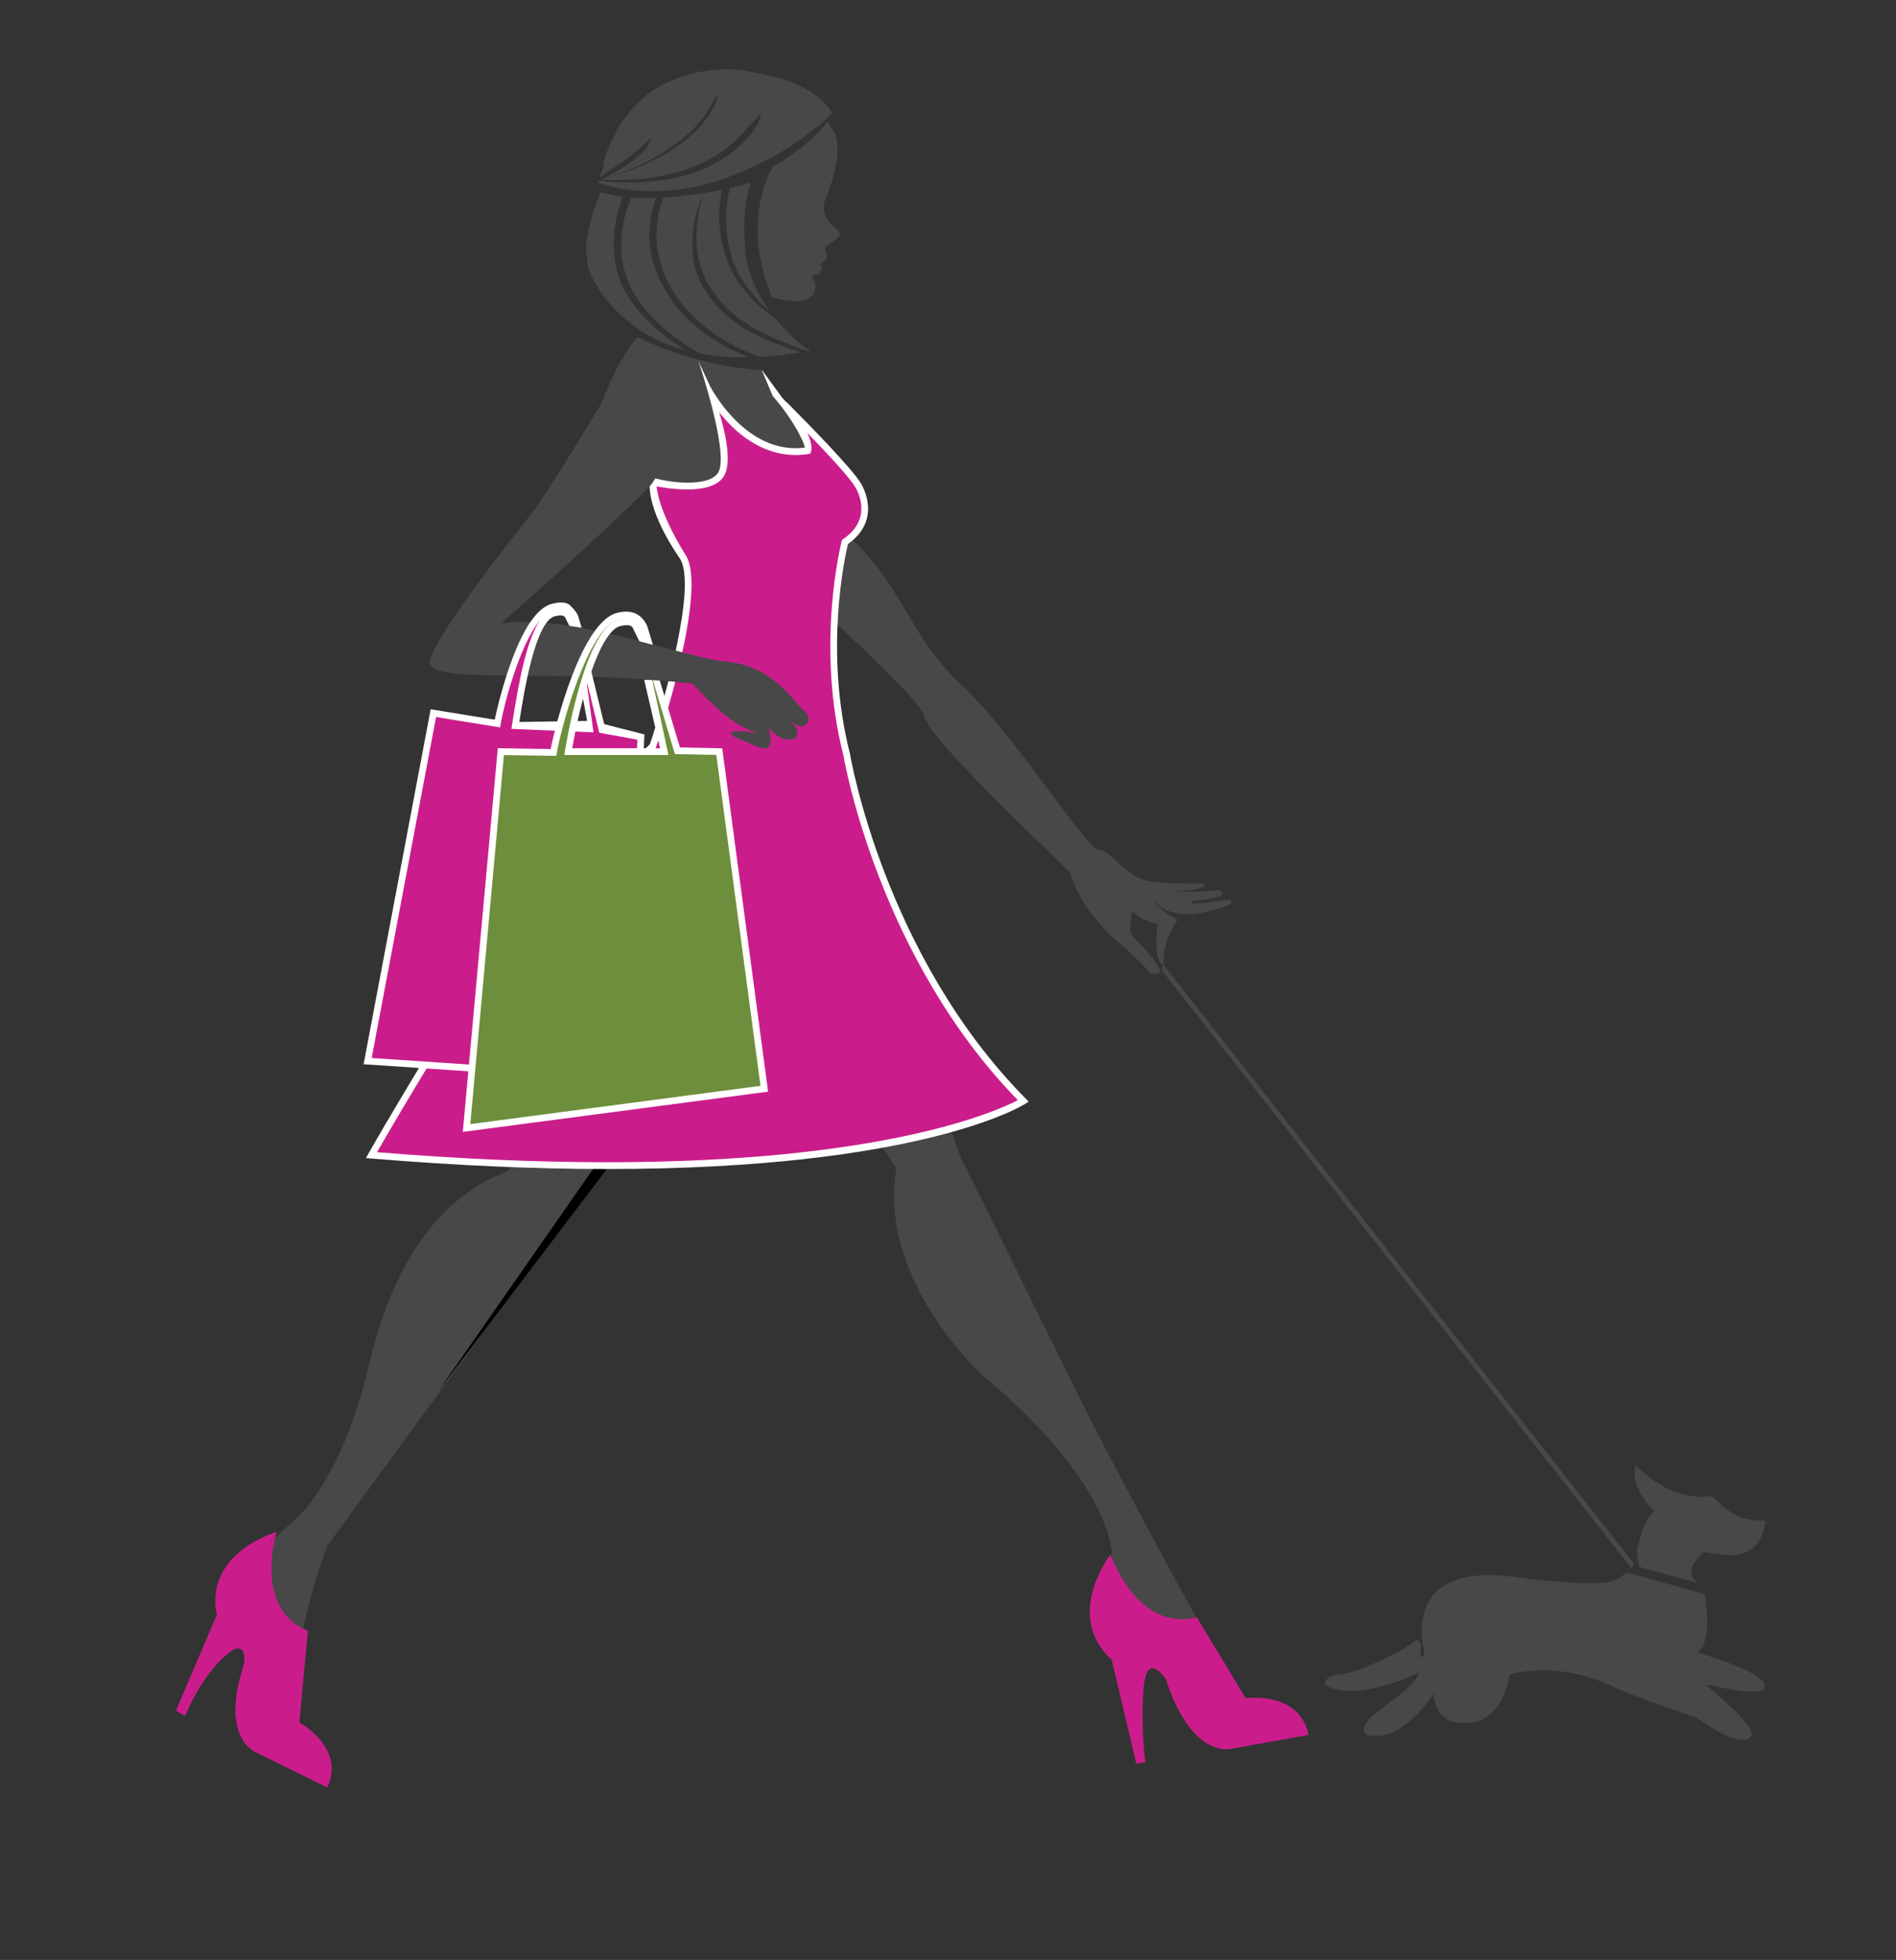 <?xml version="1.0" encoding="utf-8"?>
<!-- Generator: Adobe Illustrator 15.1.0, SVG Export Plug-In . SVG Version: 6.00 Build 0)  -->
<!DOCTYPE svg PUBLIC "-//W3C//DTD SVG 1.1//EN" "http://www.w3.org/Graphics/SVG/1.1/DTD/svg11.dtd">
<svg version="1.1" id="Layer_1" xmlns="http://www.w3.org/2000/svg" xmlns:xlink="http://www.w3.org/1999/xlink" x="0px" y="0px"
	 width="557.648px" height="576.144px" viewBox="0 -30.644 557.648 576.144" enable-background="new 0 -30.644 557.648 576.144"
	 xml:space="preserve">
<rect x="0" y="-30.644" width="557.648" height="576.144" fill="#333333" stroke="none"/>
<g>
	<path fill="#484848" d="M242.031-0.839c-4.255-4.039-9.667-6.182-15.594-7.531c-1.384-0.317-2.783-0.606-4.197-0.857
		c-1.831-0.438-3.677-0.746-5.513-0.899c-6.747-0.563-13.778,0.713-19.823,3.42c-5.413,2.423-9.771,6.107-13.038,10.606
		c-0.285,0.364-0.562,0.732-0.826,1.109c-0.806,1.146-1.49,2.346-2.09,3.581c-1.509,2.81-2.725,5.8-3.551,8.836
		c0.211,0.344,0.291,0.749,0.146,1.104c-0.212,0.522-0.474,1.026-0.757,1.519c-0.01,0.063-0.024,0.121-0.039,0.181
		c-0.148,0.468-0.3,0.935-0.448,1.401c0.874-0.558,1.693-1.234,2.359-1.695c1.462-1.017,2.965-1.989,4.434-3.002
		c1.596-1.098,3.063-2.304,4.54-3.525c1.346-1.109,2.52-2.382,3.898-3.452c0.031-0.024,0.08-0.003,0.068,0.035
		c-1.011,3.553-4.831,6.371-8.021,8.383c-1.782,1.123-3.583,2.254-5.499,3.186c-0.125,0.062-0.25,0.122-0.38,0.181
		c1.619-0.377,3.197-0.895,4.662-1.438c4.036-1.5,7.939-3.287,11.576-5.469c3.683-2.21,7.212-4.721,10.12-7.741
		c1.461-1.517,2.798-3.14,3.928-4.869c0.548-0.843,1.09-1.688,1.563-2.566c0.373-0.686,0.666-1.462,1.27-2.011
		c0.074-0.065,0.184-0.011,0.189,0.072c0.078,0.905-0.443,1.823-0.842,2.64c-0.486,0.997-1.027,1.963-1.66,2.888
		c-1.151,1.687-2.491,3.269-3.976,4.724c-3.068,2.997-6.637,5.541-10.544,7.59c-3.891,2.044-8.02,3.732-12.246,5.124
		c-1.355,0.448-2.817,0.867-4.312,1.177c-0.278,0.122-0.565,0.238-0.852,0.337c2.994,0.148,6.012,0.128,8.944-0.022
		c4.964-0.255,9.931-1.018,14.631-2.496c4.601-1.448,9.018-3.431,12.815-6.215c4.032-2.958,6.958-6.686,10.311-10.21
		c0.196-0.208,0.575,0.011,0.491,0.258c-1.547,4.61-5.438,8.53-9.601,11.449c-4.021,2.819-8.647,4.963-13.563,6.202
		c-5.018,1.263-10.213,1.798-15.417,1.834c-3.098,0.022-6.125-0.213-9.147-0.571c-0.008,0.04-0.021,0.081-0.038,0.121
		c-0.036,0.121-0.021,0.227,0.031,0.318c-0.054,0.075-0.107,0.151-0.161,0.223c11.244,3.663,23.396,3.032,34.734-0.432
		c1.099-0.337,2.188-0.699,3.266-1.081c0.685-0.36,1.492-0.622,2.062-0.832c1.639-0.607,3.218-1.323,4.784-2.054
		c1.614-0.758,3.227-1.506,4.832-2.273c0.046-0.024,0.096-0.048,0.145-0.073c0.895-0.479,1.779-0.973,2.655-1.481
		c2.75-1.602,5.44-3.315,8-5.159c1.891-1.359,3.666-2.836,5.487-4.262c0.549-0.574,1.153-1.103,1.769-1.619
		c0.367-0.41,0.742-0.813,1.121-1.212C244.018,1.377,243.173,0.246,242.031-0.839z"/>
	<path fill="#484848" d="M220.733,23.01c-1.985,0.635-4.001,1.174-6.042,1.643c-0.152,0.568-0.291,1.139-0.405,1.718
		c-0.854,4.259-0.901,8.675-0.313,12.968c0.573,4.178,1.803,8.328,4.131,12.004c2.377,3.755,5.397,6.872,8.623,9.957
		c-4.28-5.72-7.03-12.086-7.603-19.005c-0.5-6.074-0.225-12.667,1.417-18.597C220.601,23.473,220.668,23.241,220.733,23.01z"/>
	<path fill="#484848" d="M205.527,45.665c1.452,6.423,5.287,12.028,10.682,16.406c4.846,3.932,10.452,6.397,16.379,8.702
		c1.673,0.65,3.372,1.273,5.095,1.813c0.232-0.043,0.463-0.081,0.692-0.125c-0.127-0.072-0.252-0.143-0.384-0.217
		c-1.787-1.038-3.271-2.345-4.735-3.727c-1.23-1.16-2.428-2.399-3.54-3.694c-0.651-0.692-1.287-1.396-1.891-2.123
		c-4.464-2.636-8.174-6.691-10.876-10.751c-2.517-3.779-4.069-8.042-4.829-12.384c-0.795-4.535-0.818-9.182,0.094-13.709
		c0.046-0.236,0.098-0.47,0.152-0.706c-2.982,0.601-6.005,1.058-9.044,1.441c-2.74,0.347-5.467,0.649-8.194,0.832
		c-4.667,11.996-1.069,24.997,8.224,34.395c4.801,4.854,10.763,8.727,17.346,11.396c0.911,0.369,1.86,0.729,2.84,1.077
		c3.983-0.226,7.974-0.698,11.919-1.331c-0.947-0.31-1.855-0.63-2.697-0.928c-6.276-2.21-12.281-4.53-17.4-8.601
		c-5.738-4.569-10.173-10.475-11.33-17.395c-1.129-6.729,0.093-13.412,2.773-19.735c0.007-0.015,0.035-0.011,0.03,0.006
		C204.992,32.494,204.093,39.322,205.527,45.665z"/>
	<path fill="#484848" d="M192.533,65.542c-5.283-4.751-9.775-10.669-11.254-17.358c-1.402-6.347-0.85-13.28,1.336-19.43
		c0.187-0.525,0.385-1.053,0.6-1.581c-0.799-0.103-1.602-0.22-2.406-0.366c-1.366-0.251-2.709-0.563-4.042-0.911
		c-0.115,0.246-0.236,0.485-0.347,0.73c-1.577,3.484-2.673,7.125-3.395,10.828c-0.261,1.346-0.483,2.697-0.684,4.053
		c0.03,1.971,0.209,3.891,0.527,5.669c0.04,0.224,0.089,0.445,0.134,0.666c0.464,1.545,1.08,3.051,1.891,4.484
		c4.025,7.088,10.755,13.315,18.615,17.028c2.708,1.279,5.497,2.278,8.346,3.041C198.504,70.388,195.365,68.089,192.533,65.542z"/>
	<path fill="#484848" d="M192.958,27.54c-2.428,0.097-4.855,0.078-7.287-0.11c-4.165,9.726-4.256,21.085,1.95,30.003
		c4.15,5.954,10.069,10.987,16.564,14.846c0.601,0.358,1.215,0.711,1.836,1.059c4.754,0.884,9.641,1.187,14.556,1.071
		c-10.382-3.74-19.468-10.515-24.75-19.439c-3.083-5.204-4.936-11.051-4.851-16.974C191.025,34.642,191.622,30.935,192.958,27.54z"
		/>
</g>
<path fill="#484848" d="M180.879,308.09L96.256,423.732l-8.492-8.644c0,0,13.166-11.582,20.819-44.729
	c7.651-33.143,23.437-50.568,40.794-56.676l11.856-22.898L180.879,308.09z"/>
<path fill="#484848" d="M87.805,415.156l8.451,8.576c0,0-4.204,10.229-7.762,27.611c-8.643,42.369-3.005-29.197-19.756-19.01
	C75.025,426.764,87.805,415.156,87.805,415.156z"/>
<path fill="#484848" d="M243.374,150.204c0,0,18.192,16.724,25.674,25.381c7.483,8.656-8.069-1.469,45.778,50.324
	c0,0,2.053,10.121,14.377,20.685c12.322,10.564,7.188,8.95,11.147,8.95c3.964,0-6.893-10.27-7.629-11.589
	c-0.731-1.322,0.146-4.696,0.146-6.75c0,0,4.108,3.522,7.633,3.667c0,0-1.617,10.859,1.76,12.181c0,0-0.733-6.455,4.107-13.352
	c0,0-6.31-3.229-6.896-5.722c0,0,4.554,8.325,22.304,1.282c0,0,1.282-1.649-1.064-1.282c-2.287,0.354-14.123,1.758-9.479,0.202
	c0,0,11.881-1.047,7.368-3.137c0,0-5.112,0.771-12.815,0.221c0,0,10.895-0.384,8.031-2.203c0,0-7.484,0.386-15.298-0.603
	c-7.809-0.991-11.219-9.134-15.186-9.244c-3.963-0.11-24.5-33.654-40.641-48.62c-16.137-14.963-17.02-30.223-35.503-45.772
	c-18.488-15.552-19.074-8.512-19.074-8.512L243.374,150.204z"/>
<path d="M343.309,454.582c-1.688,0.291-3.379,0.55-4.955,0.744c3.673,2.271,6.46,4.063,6.46,4.063S346.244,456.234,343.309,454.582z
	"/>
<path fill="#484848" d="M353.199,447.441c-3.676-6.78-18.863-34.315-33.035-61.877c-0.035-0.06-0.062-0.119-0.094-0.176
	l-37.84-76.558l-36.442-103.596c-10.273-47.327,2.152-74.743,2.152-74.743c1.77-12.205,6.177-18.094,3.811-19.055
	c-3.533-1.433-13.253-14.738-13.253-14.738l-8.046-8.554l-0.028-0.025c-0.17-0.055-0.342-0.126-0.517-0.237
	c-0.832-0.525-1.501-1.292-2.032-2.187c-0.294-0.344-0.577-0.703-0.833-1.085c-0.776-1.171-1.309-2.447-1.795-3.748
	c-0.432-0.854-0.822-1.753-1.17-2.687c-4.124-0.261-8.313-0.812-12.481-1.622c-0.214-0.037-0.427-0.076-0.641-0.116
	c-0.082-0.017-0.164-0.032-0.245-0.048c-0.882-0.168-1.761-0.37-2.638-0.598c-3.807-0.885-7.567-1.993-11.227-3.335
	c-22.741,25.229,11.474,64.3,9.624,79.54c-1.788,14.71-15.902,48.819-15.902,48.819l20.099,32.026l53.011,79.959
	c-5.743,32.689,25.183,60.748,25.183,60.748c30.063,24.995,36.524,43.131,37.905,50.233c0.42,2.161,0.369,3.302,0.369,3.302
	c-5.41,8.509-6.328,14.558-5.49,18.918c-0.797-0.24-1.118-0.123-0.764,0.486c0.529,0.899,1.142,1.874,1.84,2.839
	c1.199,2.563,2.933,4.33,4.109,5.607c2.363,2.572,3.133,1.147,3.375,0.215c1.156,0.353,2.422,0.553,3.826,0.522
	c1.233-0.022,2.719-0.155,4.319-0.353c-0.827-0.517-1.698-1.051-2.594-1.596c3.859-0.357,6.178,0.082,7.549,0.852
	c6.271-1.072,12.478-2.546,12.478-2.546C345.789,440.661,353.199,447.441,353.199,447.441z"/>
<path fill="#484848" d="M245.408,36.157c-2.468-2.028-3.374-4.639-3.086-7.066c0,0,6.724-14.811,2.748-21.437
	c-0.547-0.915-1.126-1.739-1.71-2.49c-2.14,2.754-4.646,5.147-6.704,6.782c-2.317,1.844-5.767,4.537-9.412,6.398
	c-0.37,0.671-0.728,1.346-1.044,2.046c-2.121,4.674-3.195,10.007-3.338,15.128c-0.153,5.56,0.702,10.623,2.257,15.933
	c0.495,1.691,1.284,3.487,1.936,5.321c0.87,0.183,1.573,0.335,1.864,0.417c1.246,0.322,3.307,0.686,6.311,0.686
	c0,0,5.491-0.375,4.5-5.436c0,0-2.39-2.306,0.991-2.462c0,0,2.087-1.918,0.303-2.922c0,0,2.939-1.685,2.16-2.916
	c-0.99-1.58-0.457-2.386,0.297-2.833C247.469,38.914,247.943,38.224,245.408,36.157z"/>
<path d="M243.194,28.993"/>
<path fill="#484848" d="M419.037,455.452c0,0-8.248-26.918,25.734-22.594c34.002,4.32,29.881,0.192,34.002-1.178l22.598,6.286
	c0,0,2.746,14.741-2.363,17.101c0,0,21.635,6.137,20.051,10.415c0,0,1.181,3.146-17.487-0.985c0,0,16.241,13.183,13.356,15.321
	c0,0-1.912,4.429-15.92-5.495c0,0-17.674-5.997-23.971-8.841c0,0-14.543-8.063-31.047-3.937c0,0-1.967,16.113-14.729,14.146
	c0,0-6.686,0.597-7.676-8.447c0,0-9.227,15.129-19.844,11.988c0,0-2.359-1.768,1.973-5.504c4.314-3.732,12.379-8.449,13.75-12.761
	c0,0-19.061,9.424-27.904,3.527c0,0,0-2.756,4.72-2.949c4.715-0.195,18.864-7.066,22.207-10.015c0,0,1.965,0,1.367,3.335
	C417.254,458.204,419.037,455.452,419.037,455.452z"/>
<path fill="#484848" d="M482.094,429.953c0,0-1.146-4.728-0.188-6.59c0,0,1.397-7.388,4.678-9.687c0,0-7.35-6.766-5.514-13.633
	c0,0,5.83,6.463,13.68,8.51c7.842,2.061,7.51-0.666,9.721,1.381c2.209,2.041,5.843,6.867,14.763,6.375
	c0,0-0.285,11.565-12.22,10.082c-11.936-1.494-5.77-0.821-5.77-0.821s-7.367,5.609-1.611,9.188"/>
<g>
	<g>
		<polygon fill="#484848" points="479.871,430.408 341.594,254.451 342.262,253.053 480.59,428.994 		"/>
	</g>
</g>
<path d="M129.062,378.105c0.035-0.058,0.07-0.111,0.104-0.174l45.135-64.75l68.936-85.484"/>
<path fill="#484848" d="M210.278,76.297c-0.626-0.127-1.25-0.271-1.875-0.426c-7.27-1.664-14.389-4.167-20.908-7.5
	c-3.379,3.938-6.972,10.112-10.619,19.562c0,0-12.368,20.718-19.681,31.318c0,0-30.953,38.326-30.77,44.907l20.898-11.518
	c0,0,45.455-39.604,55.206-52.767c6.56-8.856,9.716-16.545,9.025-23.324C211.127,76.467,210.701,76.385,210.278,76.297z"/>
<path fill="#CA1D8B" d="M249.018,191.127c-8.335-32.635-0.498-62.454-0.498-62.454c10.271-6.958,3.808-16.733,3.808-16.733
	c-2.411-4.209-16.764-18.744-21.497-23.491c-0.137-0.108-0.272-0.213-0.407-0.323c-0.022-0.005-0.043-0.008-0.068-0.017
	c8.761,10.035,7.23,13.726,7.23,13.726c-18.475,2.916-29.177-17.622-29.64-18.523c0.363,0.896,7.202,18.044,4.458,24.818
	c-2.816,6.958-20.375,2.98-20.375,2.98c0.247,8.864,8.696,21.784,8.696,21.784c6.709,9.859-8.696,55.749-8.696,55.749
	c-32.525,31.695-82.779,120.272-82.779,120.272c146.889,12.257,191.734-15.905,191.734-15.905
	C258.572,250.156,249.018,191.127,249.018,191.127z"/>
<path fill="#FFFFFF" d="M301.689,292.313C260.003,250.187,250.093,191.555,250,190.968l-0.02-0.088
	c-7.691-30.114-1.414-58.164-0.585-61.605c10.506-7.41,3.836-17.781,3.797-17.831c-2.416-4.214-15.95-17.976-21.657-23.696
	l-0.087-0.078c-0.134-0.105-0.266-0.211-0.395-0.316l-1.004-1.092l-5.907-8.081c-0.028-0.001-0.053-0.001-0.078-0.004l3.21,7.586
	c6.297,7.213,9.387,13.935,9.425,15.189c-0.897,0.114-1.794,0.17-2.678,0.17c-15.611,0-24.808-17.522-25.192-18.268l-3.409-7.334
	c0.071,0.175,8.697,25.731,6.064,32.234c-1.169,2.887-5.741,3.492-9.371,3.492c-4.915,0-9.317-1.258-9.366-1.269l-0.717,1.131
	l-0.967,1.272c0.253,9.039,8.481,20.521,8.841,21.073c5.244,7.704-4.46,41.83-8.742,54.643
	c-32.257,31.575-82.275,119.44-82.776,120.326l-0.768,1.354l1.548,0.131c24.6,2.052,47.948,3.095,69.396,3.095
	c0.005,0,0.005,0,0.01,0c91.407,0,121.694-18.367,122.94-19.147l1.047-0.66L301.689,292.313z M178.563,311.012
	c-20.941-0.004-43.703-0.996-67.675-2.959c6.474-11.271,51.971-89.595,81.834-118.701l0.17-0.167l0.079-0.229
	c0.636-1.893,15.483-46.473,8.587-56.606c-0.08-0.119-7.521-11.593-8.449-20.007c1.84,0.339,5.375,0.89,9.003,0.89
	c6.169,0,9.942-1.591,11.212-4.733c1.723-4.247-0.006-12.053-1.791-17.928c4.439,5.604,12.041,12.537,22.486,12.537
	c1.226,0,2.478-0.099,3.72-0.296l0.549-0.086l0.216-0.515c0.111-0.27,0.661-1.941-1.034-5.587
	c5.724,5.918,12.467,13.137,14.029,15.86c0.24,0.367,5.774,9.053-3.54,15.362l-0.306,0.209l-0.096,0.361
	c-0.078,0.299-7.802,30.419,0.484,62.912c0.331,1.948,10.441,59.44,51.314,101.44C293.16,295.999,259.927,311.012,178.563,311.012z"
	/>
<g>
	<path fill="#484848" d="M126.389,164.103c0.183,6.581,36.376,1.646,77.323,6.215c0,0,9.505,10.846,16.27,13.404l3.194,1.771
		c-1.294-0.635-4.167-1.686-8.009-0.98c0,0-1.279,0.792,3.412,2.561c4.692,1.766,9.323,5.361,7.74-3.048l-0.916-1.704
		c0,0,3.718,5.665,7.985,4.203c4.264-1.462,0.12-0.242,0.12-0.242s3.168-1.161-1.402-5.181c0,0,3.474,3.17,5.119,1.036
		c1.646-2.132-0.548-3.594-2.438-5.544c-1.89-1.952-8.164-11.517-20.839-12.675c-12.674-1.158-46.185-14.378-66.658-11.333"/>
</g>
<path fill="#CA1D8B" d="M183.429,286.584l-75.962-5.074l19.329-102.299l18.819,3.052c0.644-4.077,7.237-31.892,16.229-34.206
	c1.915-0.491,3.484-0.382,4.667,0.339c1.297,0.792,1.607,2.173,1.625,2.302l-1.66,0.043c-0.052-0.204-0.701-1.882-4.193-0.979
	c-6.761,1.731-9.994,24.348-11.367,33.052l22.309-0.331l-3.159-16.878l1.672-0.694l4.468,18.345l11.632,2.983L183.429,286.584z"/>
<path fill="#FFFFFF" d="M185.041,287.426l-1.014-0.066l-77.083-5.152l19.718-104.353l18.837,3.057
	c1.17-5.426,7.333-31.61,16.762-34.036c2.189-0.558,4.247-0.692,5.428,0.451c1.396,1.35,2.273,2.605,2.347,3.133l1.036,3.435
	l-3.617-0.552l-1.279-2.571l0,0c-0.002,0-0.232-0.499-1.39-0.499c-0.456,0-0.992,0.079-1.59,0.234
	c-5.832,1.489-9.18,22.937-10.44,31.008l-0.012,0.07l19.951-0.296l-3.09-16.513l3.49-1.447l4.601,18.895l11.836,3.035
	L185.041,287.426z M109.314,280.373l73.829,4.934l4.33-98.522l-11.21-2.034l-3.881-15.94l2.168,15.83l-24.137-1.03l0.377-2.4
	c1.933-12.383,4.27-24.183,8.119-29.628c-6.099,7.158-10.831,25.428-11.649,30.619l-0.156,0.986l-18.848-3.06L109.314,280.373z"/>
<path fill="#6D8E3C" d="M224.793,289.402l-87.571,11.537l10.093-110.637l15.475,0.243c0.742-4.677,8.573-37.396,18.899-40.054
	c2.189-0.569,3.995-0.437,5.359,0.395c1.48,0.897,1.845,2.483,1.871,2.639l-1.918,0.043c-0.058-0.234-0.802-2.156-4.821-1.128
	c-7.75,1.999-13.457,27.861-15.036,37.862h28.226l-4.541-21.127l2.279,0.208l6.128,20.667l12.312,0.252L224.793,289.402z"/>
<path fill="#FFFFFF" d="M136.118,302.09l10.291-112.793l15.552,0.243c1.343-6.903,9.017-37.318,19.479-40.008
	c2.453-0.636,4.537-0.46,6.125,0.508c1.952,1.18,2.802,3.377,2.806,3.398l1.658,5.467l-4.005-1.047l-1.991-4.057
	c0,0.003,0,0.003,0,0.003c-0.004,0-0.278-0.67-1.744-0.67c-0.538,0-1.166,0.091-1.865,0.27
	c-6.232,1.611-11.851,22.393-14.113,35.907h25.825l-4.676-20.134l4.598,0.249l5.922,19.645l12.44,0.259l13.489,100.931
	L136.118,302.09z M148.219,191.31l-9.896,108.482l85.354-11.243l-13.002-97.27l-12.186-0.251l-6.492-21.819l-0.153,0.07
	l4.754,22.019h-30.619l0.182-1.15c0.232-1.473,5.817-36.101,15.77-38.67c0.938-0.241,1.796-0.353,2.54-0.329
	c-0.754-0.038-1.604,0.064-2.534,0.304c-9.203,2.37-17.155,32.886-18.166,39.249l-0.137,0.854L148.219,191.31z"/>
<path fill="#CA1D8B" d="M326.582,426.262c0,0,7.992,23.086,25.396,18.47l14.384,23.798c0,0,15.979-2.132,18.469,10.831l-22.73,4.086
	c0,0-11.545,3.195-19.18-20.428c0,0-5.684-8.876-6.566,2.667c-0.891,11.546,0.529,21.665,0.529,21.665l-2.664,0.529l-7.278-30.721
	C326.938,457.159,312.732,446.683,326.582,426.262z"/>
<path d="M68.738,432.336c-2.909,2.577-4.425,3.873-2.647,2.121C67.028,433.534,67.911,432.831,68.738,432.336z"/>
<path fill="#CA1D8B" d="M81.364,419.633c0,0-7.087,22.674,9.19,29.117l-2.497,26.922c0,0,13.733,7.568,8.184,19.146l-20.136-9.938
	c0,0-11.979-3.501-4.307-26.386c0,0,1.154-8.378-5.572-2.383c-7.562,6.735-11.735,17.69-11.735,17.69l-2.757-1.561l12.055-28.236
	C63.788,444.006,58.731,427.602,81.364,419.633z"/>
</svg>

